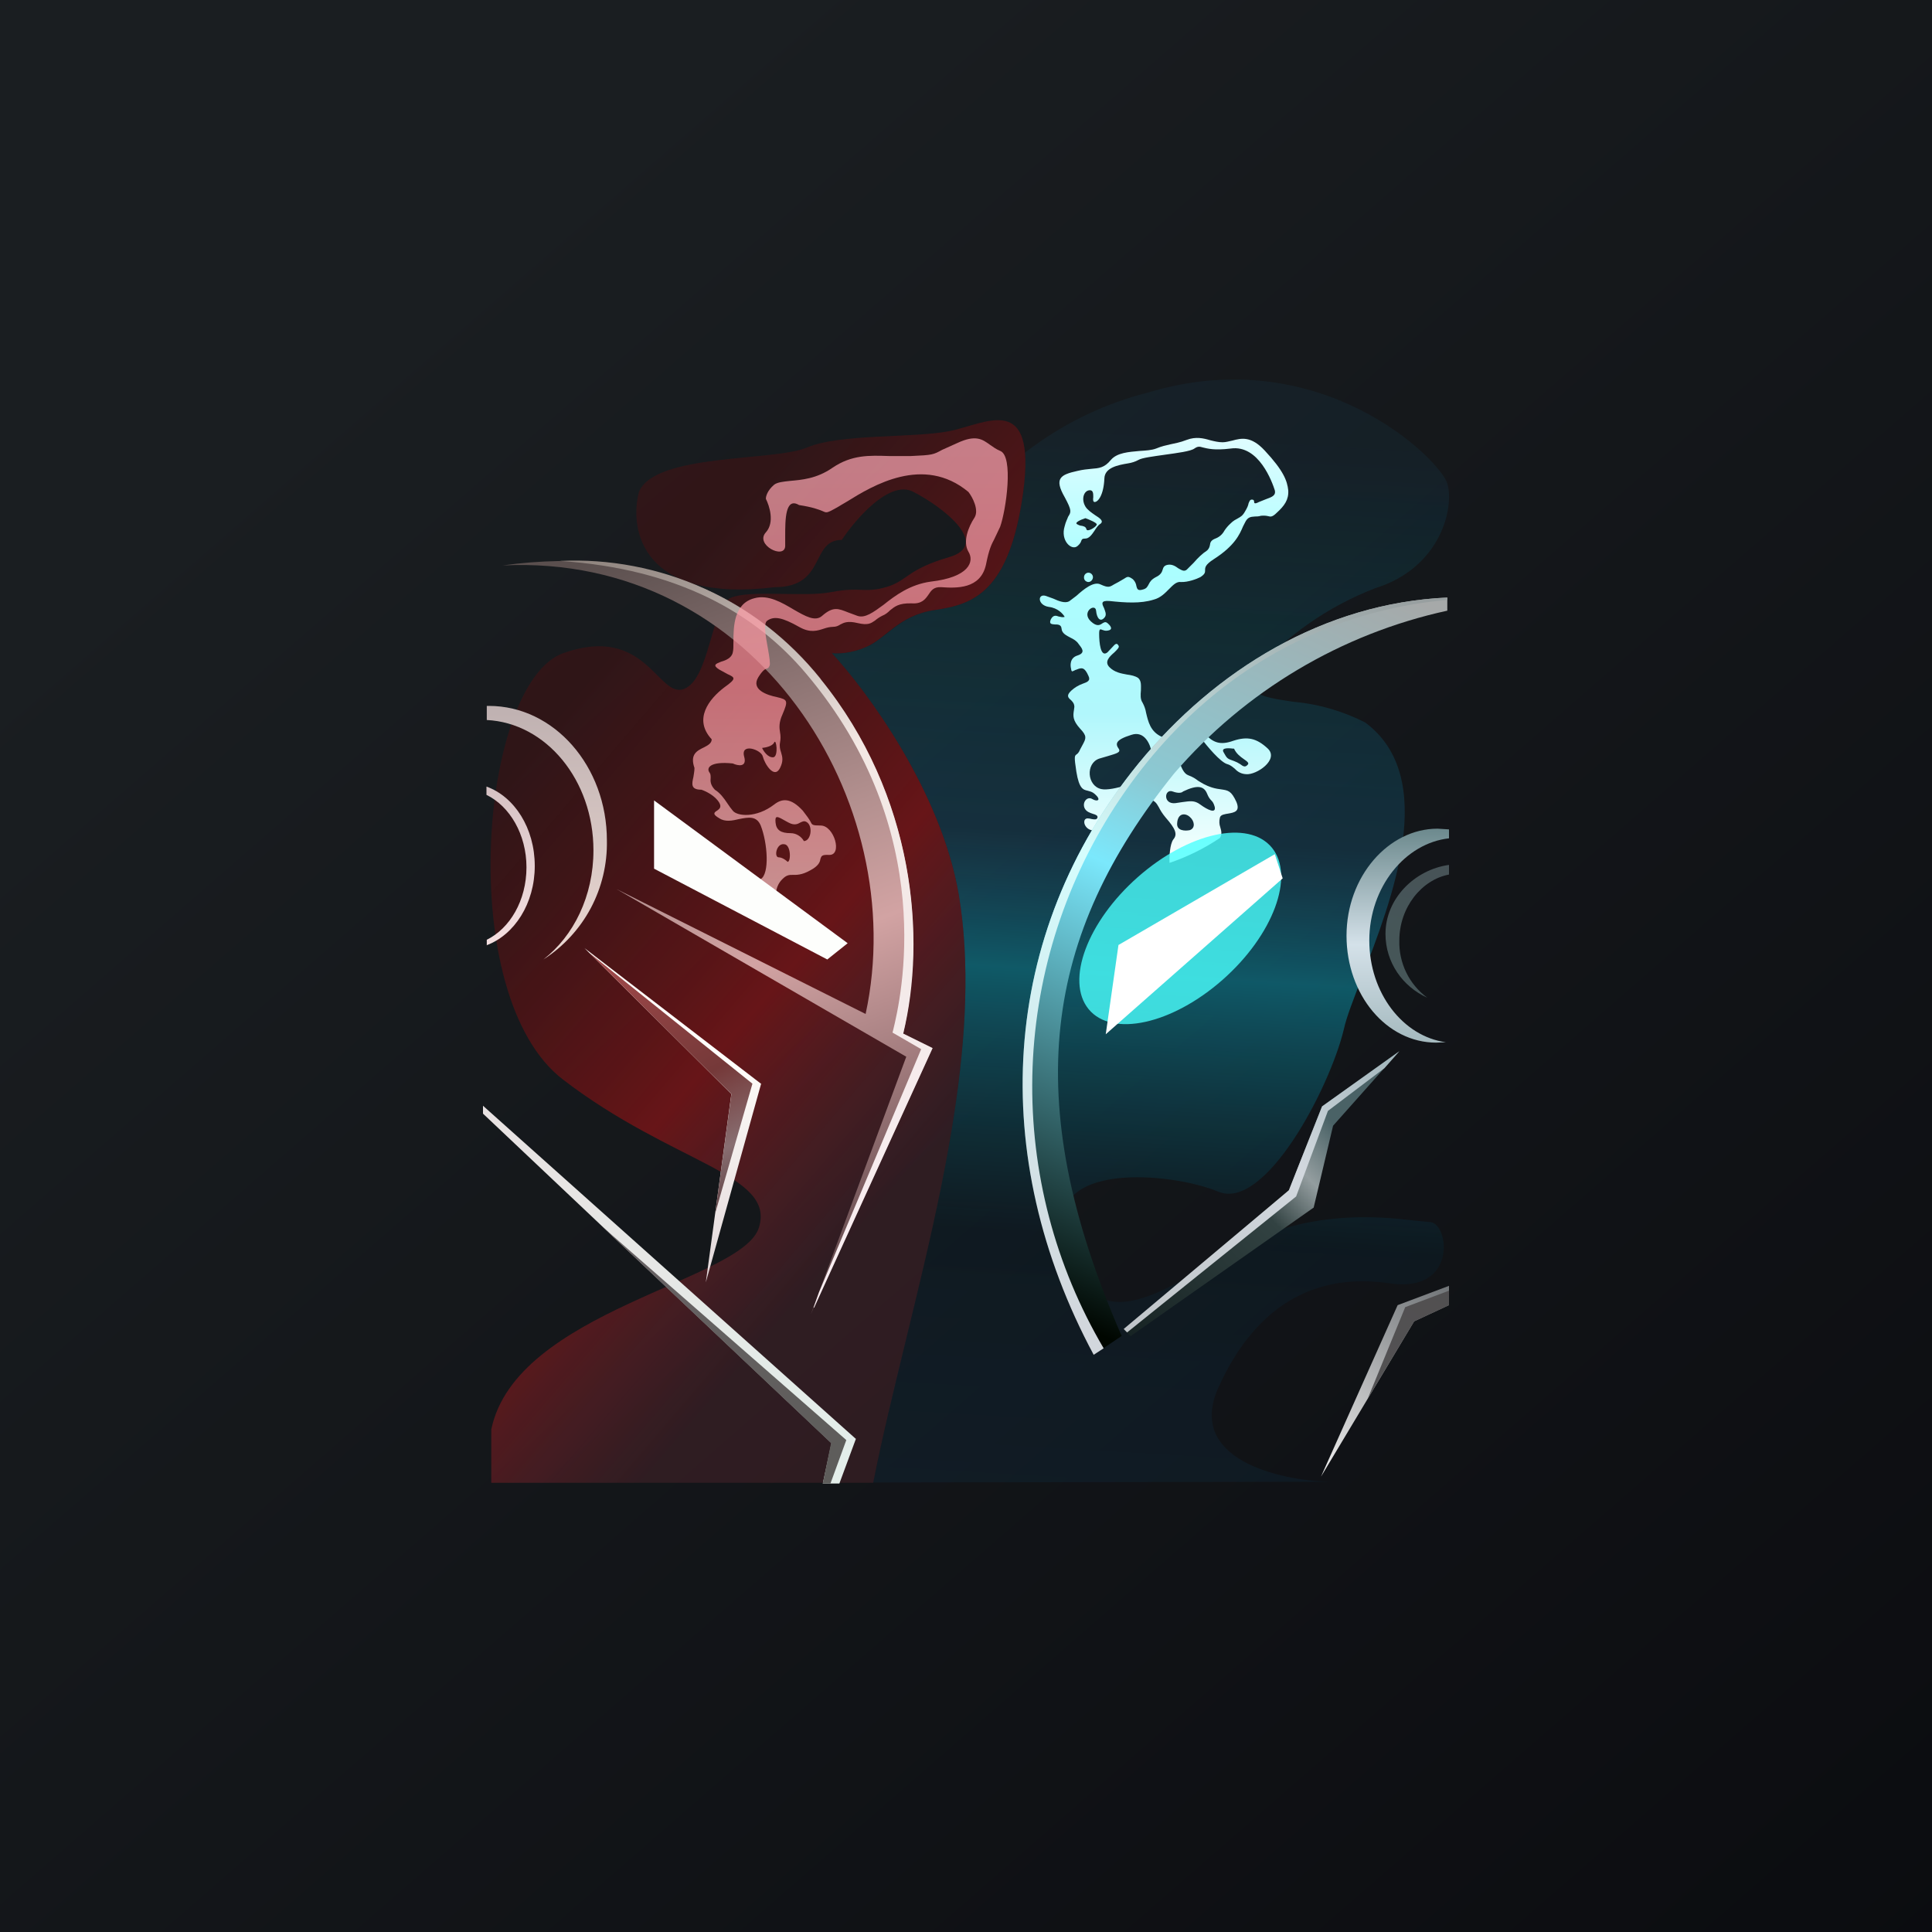 <svg width="24" height="24" viewBox="0 0 24 24" fill="none" xmlns="http://www.w3.org/2000/svg">
<rect x="0" y="0" width="24" height="24" fill="#808080" stroke="none"/>
<g clip-path="url(#clip0_31_8937)">
<path d="M0 0H24V24H0V0Z" fill="url(#paint0_linear_31_8937)"/>
<path opacity="0.5" d="M16.513 18.407C15.892 18.39 14.739 18.129 15.133 17.242C15.63 16.136 16.419 15.815 17.267 15.943C18.116 16.067 18.004 15.18 17.756 15.18L17.576 15.163C17.139 15.112 16.127 14.996 15.133 15.634C13.959 16.384 13.522 16.393 13.234 15.403C12.943 14.409 14.559 14.563 15.133 14.803C15.712 15.047 16.513 13.53 16.693 12.789C16.727 12.63 16.817 12.407 16.916 12.146C17.293 11.173 17.88 9.66 16.959 8.975C16.678 8.832 16.372 8.744 16.059 8.717C15.699 8.662 15.45 8.627 15.574 8.357C15.986 7.891 16.503 7.531 17.083 7.307C17.897 7.055 18.069 6.305 17.979 6.005C17.884 5.705 16.402 4.23 14.259 4.877C13.704 5.018 13.185 5.272 12.733 5.623C12.746 5.747 12.737 5.906 12.712 6.112C12.54 7.372 12.077 7.509 11.619 7.577C11.323 7.62 11.156 7.757 11.006 7.877C10.92 7.942 10.847 8.002 10.762 8.036C10.569 8.122 10.397 8.122 10.333 8.113C10.77 8.585 11.692 9.832 11.91 11.113C12.193 12.797 11.7 14.816 11.25 16.659C11.103 17.242 10.969 17.827 10.847 18.416L16.513 18.407Z" fill="url(#paint1_linear_31_8937)"/>
<path opacity="0.5" d="M9.625 7.294C7.98 7.496 7.813 6.587 7.937 6.111C8.134 5.627 9.625 5.734 10.028 5.558C10.427 5.387 11.34 5.443 11.786 5.357C12.236 5.271 12.878 4.847 12.711 6.111C12.54 7.371 12.077 7.508 11.618 7.577C11.164 7.641 11.005 7.933 10.761 8.036C10.568 8.121 10.397 8.121 10.333 8.113C10.77 8.584 11.691 9.831 11.91 11.113C12.287 13.358 11.288 16.187 10.847 18.42H6.103V17.756C6.411 16.277 9.227 15.913 9.428 15.248C9.634 14.584 8.357 14.456 6.998 13.414C5.635 12.377 5.961 8.481 6.998 8.113C8.031 7.748 8.173 8.683 8.498 8.558C8.824 8.43 8.833 7.517 9.085 7.423C9.338 7.324 9.981 7.423 10.333 7.354C10.688 7.286 10.736 7.371 11.005 7.294C11.275 7.217 11.258 7.076 11.79 6.921C12.321 6.767 11.704 6.291 11.34 6.107C11.048 5.961 10.628 6.45 10.457 6.707C10.063 6.707 10.268 7.294 9.625 7.294Z" fill="url(#paint2_linear_31_8937)"/>
<path d="M10.629 17.872L6 13.736V13.834L10.329 17.927L10.221 18.429H10.427L10.633 17.872H10.629Z" fill="url(#paint3_linear_31_8937)"/>
<path d="M10.316 18.429L10.513 17.889L7.461 15.219L10.324 17.927L10.221 18.429H10.316Z" fill="url(#paint4_linear_31_8937)"/>
<path d="M9.458 13.466L7.26 11.777L9.085 13.59L8.768 15.93L9.454 13.466H9.458Z" fill="url(#paint5_linear_31_8937)"/>
<path d="M7.316 11.833L9.347 13.462L8.884 15.073L9.086 13.59L7.316 11.833Z" fill="url(#paint6_linear_31_8937)"/>
<path d="M10.196 8.434C9.411 7.462 8.151 6.763 6.244 7.024C9.394 6.87 11.323 9.964 10.753 12.596L7.658 11.044L11.258 13.127L10.071 16.329L11.584 13.02L11.22 12.84C11.389 12.076 11.385 11.283 11.207 10.52C11.029 9.758 10.682 9.045 10.191 8.434H10.196Z" fill="url(#paint7_linear_31_8937)"/>
<path d="M6.952 6.968C8.422 7.063 9.386 7.624 10.012 8.366C11.679 10.337 11.186 12.42 11.096 12.793L11.087 12.827L11.443 13.033L10.175 16.05L10.106 16.243H10.114L11.585 13.02L11.22 12.84C11.507 11.67 11.37 9.883 10.192 8.434C9.806 7.951 9.312 7.565 8.748 7.311C8.185 7.056 7.569 6.938 6.952 6.968Z" fill="url(#paint8_linear_31_8937)"/>
<path d="M6.043 8.944C6.784 8.979 7.372 9.69 7.372 10.564C7.372 11.13 7.127 11.627 6.75 11.919C6.997 11.761 7.2 11.541 7.338 11.283C7.476 11.024 7.545 10.733 7.539 10.44C7.539 9.519 6.883 8.769 6.073 8.769H6.047V8.944H6.043Z" fill="url(#paint9_linear_31_8937)"/>
<path d="M6.043 11.743C6.39 11.614 6.643 11.224 6.643 10.757C6.643 10.286 6.39 9.896 6.043 9.771V9.874C6.334 10.016 6.54 10.367 6.54 10.774C6.54 11.186 6.334 11.533 6.047 11.674V11.739L6.043 11.743Z" fill="url(#paint10_linear_31_8937)"/>
<path opacity="0.7" fill-rule="evenodd" clip-rule="evenodd" d="M9.514 6.197C9.557 6.283 9.626 6.488 9.514 6.613C9.373 6.767 9.746 6.955 9.754 6.784V6.66C9.754 6.458 9.754 6.171 9.926 6.274C10.097 6.3 10.17 6.33 10.213 6.347C10.234 6.355 10.247 6.364 10.264 6.364C10.29 6.364 10.32 6.347 10.405 6.3L10.448 6.274L10.521 6.231C10.838 6.034 11.473 5.648 12.03 6.111C12.081 6.175 12.163 6.334 12.107 6.428C12.03 6.544 11.957 6.728 12.03 6.853C12.107 6.977 12.038 7.17 11.563 7.225C11.306 7.26 11.121 7.397 10.976 7.513C10.847 7.607 10.744 7.684 10.65 7.65L10.534 7.607C10.414 7.56 10.35 7.53 10.213 7.65C10.127 7.727 10.003 7.654 9.861 7.573C9.716 7.487 9.544 7.384 9.373 7.431C9.116 7.495 9.111 7.783 9.111 7.971C9.111 8.027 9.111 8.074 9.103 8.104C9.09 8.173 9.017 8.203 8.957 8.22C8.893 8.245 8.846 8.263 8.936 8.318L9.038 8.374C9.133 8.417 9.15 8.43 9 8.537C8.807 8.683 8.61 8.935 8.841 9.184C8.841 9.231 8.798 9.257 8.747 9.283C8.661 9.325 8.567 9.368 8.627 9.54C8.627 9.583 8.618 9.617 8.614 9.651C8.593 9.741 8.58 9.81 8.713 9.81C8.764 9.827 8.884 9.883 8.936 9.973C8.966 10.028 8.936 10.05 8.906 10.071C8.871 10.093 8.846 10.114 8.936 10.165C9.008 10.213 9.098 10.195 9.184 10.174C9.296 10.153 9.398 10.131 9.45 10.255C9.536 10.474 9.561 10.855 9.45 10.92C9.36 10.971 9.54 11.121 9.643 11.19C9.63 11.134 9.63 11.005 9.72 10.92C9.771 10.868 9.806 10.868 9.848 10.868C9.891 10.868 9.956 10.873 10.063 10.813C10.17 10.757 10.187 10.706 10.191 10.671C10.204 10.633 10.208 10.616 10.298 10.62C10.47 10.628 10.363 10.255 10.195 10.255C10.088 10.255 10.088 10.247 10.067 10.204C10.05 10.174 10.024 10.136 9.973 10.071C9.823 9.908 9.716 9.917 9.617 9.994C9.394 10.165 9.158 10.14 9.103 10.071C9.078 10.041 9.055 10.009 9.034 9.977C8.991 9.913 8.948 9.853 8.88 9.81C8.824 9.75 8.824 9.703 8.828 9.664C8.828 9.638 8.828 9.617 8.816 9.6C8.768 9.54 8.82 9.454 9.103 9.484C9.167 9.514 9.283 9.535 9.244 9.398C9.197 9.223 9.458 9.313 9.476 9.398C9.497 9.484 9.617 9.685 9.69 9.54C9.733 9.454 9.72 9.403 9.703 9.347C9.69 9.308 9.681 9.27 9.69 9.223C9.698 9.182 9.698 9.139 9.69 9.098C9.681 9.043 9.673 8.978 9.72 8.875C9.793 8.704 9.784 8.691 9.656 8.661C9.527 8.635 9.326 8.567 9.42 8.413C9.476 8.323 9.506 8.31 9.527 8.305C9.54 8.301 9.548 8.297 9.561 8.267C9.57 8.241 9.557 8.16 9.54 8.061C9.514 7.915 9.48 7.744 9.531 7.71C9.617 7.65 9.72 7.671 9.926 7.787C10.067 7.868 10.157 7.834 10.238 7.808C10.273 7.796 10.309 7.788 10.345 7.787C10.388 7.787 10.414 7.774 10.44 7.757C10.483 7.735 10.53 7.71 10.654 7.74C10.783 7.77 10.817 7.744 10.868 7.71C10.896 7.686 10.926 7.666 10.958 7.65C11.001 7.633 11.031 7.607 11.057 7.581C11.113 7.538 11.16 7.491 11.323 7.495C11.451 7.504 11.494 7.444 11.533 7.388C11.567 7.337 11.597 7.29 11.687 7.294H11.691C11.88 7.307 12.18 7.32 12.248 7.015C12.287 6.818 12.317 6.763 12.351 6.698L12.424 6.544C12.497 6.343 12.595 5.665 12.424 5.601C12.373 5.58 12.334 5.55 12.296 5.524C12.206 5.46 12.124 5.395 11.893 5.503L11.704 5.588C11.593 5.648 11.588 5.653 11.318 5.665H11.04C10.8 5.657 10.581 5.648 10.341 5.811C10.144 5.948 9.956 5.961 9.814 5.974C9.728 5.983 9.656 5.991 9.617 6.021C9.531 6.094 9.514 6.167 9.514 6.193V6.197ZM9.986 10.448C9.97 10.419 9.946 10.394 9.917 10.377C9.889 10.36 9.856 10.35 9.823 10.35C9.698 10.35 9.643 10.311 9.634 10.217C9.626 10.123 9.651 10.136 9.776 10.208L9.793 10.217C9.87 10.26 9.913 10.234 9.943 10.217C9.973 10.204 9.994 10.191 10.028 10.217C10.101 10.273 10.071 10.448 9.986 10.448ZM9.673 10.65C9.716 10.65 9.767 10.688 9.784 10.706C9.827 10.706 9.827 10.491 9.741 10.487C9.643 10.474 9.613 10.65 9.673 10.65ZM9.467 9.291C9.51 9.287 9.596 9.27 9.617 9.223C9.643 9.167 9.673 9.394 9.608 9.407C9.54 9.415 9.484 9.33 9.467 9.291Z" fill="url(#paint11_linear_31_8937)"/>
<path d="M8.125 10.796V9.943L10.53 11.717L10.277 11.919L8.125 10.791V10.796Z" fill="#FDFEFC"/>
<path d="M16.32 15L14.044 16.599L13.959 16.513L16.011 14.786L16.423 13.744L17.383 13.059L16.56 13.984L16.32 14.996V15Z" fill="url(#paint12_linear_31_8937)"/>
<path d="M14.001 16.552L16.101 14.863L16.496 13.8L17.198 13.269L17.383 13.059L16.423 13.744L16.011 14.786L13.959 16.509L14.001 16.552Z" fill="url(#paint13_linear_31_8937)"/>
<path d="M17.567 16.414L16.41 18.343L17.362 16.213L18 15.973V16.213L17.567 16.414Z" fill="url(#paint14_linear_31_8937)"/>
<path d="M18 16.033L17.456 16.238L16.989 17.378L17.567 16.414L18 16.213V16.033Z" fill="url(#paint15_linear_31_8937)"/>
<path d="M18 10.303L17.858 10.294C17.246 10.294 16.727 10.89 16.727 11.623C16.727 12.36 17.224 12.952 17.841 12.952L17.961 12.947C17.426 12.874 17.01 12.334 17.01 11.683C17.01 11.019 17.456 10.474 18 10.414V10.303Z" fill="url(#paint16_linear_31_8937)"/>
<path opacity="0.4" d="M18 10.744C17.571 10.804 17.211 11.164 17.211 11.601C17.211 11.957 17.426 12.257 17.73 12.394C17.619 12.312 17.53 12.205 17.469 12.081C17.409 11.957 17.379 11.82 17.383 11.683C17.383 11.271 17.661 10.928 18 10.864V10.744Z" fill="url(#paint17_linear_31_8937)"/>
<path fill-rule="evenodd" clip-rule="evenodd" d="M13.384 8.143C13.286 8.173 13.294 8.272 13.307 8.314V8.323L13.316 8.34C13.316 8.34 13.329 8.34 13.358 8.323L13.371 8.319C13.44 8.289 13.474 8.289 13.521 8.396C13.551 8.456 13.508 8.473 13.448 8.494C13.396 8.513 13.348 8.542 13.307 8.58C13.243 8.64 13.268 8.666 13.303 8.696C13.324 8.717 13.346 8.739 13.346 8.782L13.341 8.82C13.329 8.893 13.324 8.949 13.418 9.052C13.504 9.142 13.491 9.172 13.453 9.244L13.418 9.309C13.401 9.352 13.384 9.364 13.371 9.373C13.35 9.39 13.341 9.394 13.371 9.587C13.406 9.802 13.457 9.81 13.513 9.823C13.543 9.832 13.569 9.836 13.598 9.862C13.688 9.939 13.633 9.964 13.569 9.926C13.504 9.887 13.44 9.969 13.474 10.041C13.496 10.084 13.539 10.097 13.577 10.11C13.611 10.119 13.641 10.132 13.633 10.157C13.624 10.187 13.59 10.179 13.56 10.174C13.526 10.166 13.491 10.157 13.474 10.187C13.448 10.247 13.53 10.35 13.633 10.303C13.667 10.286 13.731 10.239 13.804 10.183C13.967 10.067 14.177 9.909 14.267 9.926C14.348 9.943 14.366 9.977 14.396 10.029C14.413 10.063 14.438 10.106 14.481 10.157C14.601 10.294 14.631 10.363 14.576 10.427C14.533 10.483 14.524 10.642 14.528 10.719C14.75 10.644 14.96 10.54 15.154 10.41C15.184 10.363 15.171 10.32 15.159 10.277C15.145 10.239 15.144 10.197 15.154 10.157C15.163 10.119 15.214 10.114 15.261 10.106C15.334 10.093 15.407 10.08 15.36 9.964C15.296 9.823 15.257 9.819 15.171 9.806C15.141 9.802 15.103 9.797 15.06 9.784C14.966 9.754 14.927 9.724 14.884 9.699C14.85 9.673 14.82 9.652 14.76 9.63C14.704 9.609 14.674 9.532 14.644 9.446C14.601 9.334 14.559 9.21 14.434 9.154C14.289 9.09 14.263 8.962 14.237 8.854C14.23 8.811 14.215 8.769 14.194 8.73C14.164 8.687 14.168 8.632 14.173 8.576C14.173 8.516 14.181 8.46 14.139 8.422C14.1 8.396 14.053 8.387 13.997 8.379C13.928 8.366 13.847 8.353 13.783 8.289C13.714 8.22 13.783 8.156 13.843 8.104C13.877 8.07 13.911 8.04 13.894 8.019C13.873 7.98 13.851 8.002 13.821 8.036L13.757 8.104C13.671 8.173 13.654 7.98 13.654 7.873C13.654 7.809 13.667 7.813 13.697 7.826C13.71 7.83 13.731 7.839 13.757 7.834C13.821 7.826 13.813 7.787 13.757 7.74C13.731 7.719 13.714 7.732 13.693 7.744C13.663 7.766 13.624 7.787 13.551 7.719C13.427 7.603 13.607 7.487 13.616 7.586C13.624 7.68 13.671 7.74 13.727 7.663C13.748 7.629 13.727 7.59 13.714 7.552C13.688 7.5 13.671 7.457 13.783 7.466C13.98 7.487 14.168 7.5 14.331 7.449C14.417 7.427 14.473 7.367 14.52 7.32C14.571 7.269 14.614 7.222 14.67 7.23C14.756 7.234 14.867 7.192 14.91 7.17C14.97 7.132 14.97 7.11 14.97 7.084C14.97 7.05 14.97 7.016 15.077 6.947C15.338 6.78 15.399 6.639 15.441 6.54L15.463 6.497C15.497 6.424 15.531 6.42 15.591 6.416C15.613 6.416 15.634 6.416 15.664 6.407C15.707 6.403 15.733 6.407 15.754 6.412C15.784 6.42 15.806 6.424 15.861 6.369C15.956 6.283 16.011 6.206 16.003 6.09C15.99 5.974 15.947 5.85 15.711 5.597C15.54 5.413 15.42 5.443 15.309 5.473C15.266 5.482 15.227 5.494 15.188 5.494C15.137 5.494 15.086 5.482 15.034 5.469C14.948 5.443 14.854 5.422 14.743 5.464C14.653 5.499 14.593 5.507 14.537 5.52C14.481 5.533 14.434 5.542 14.361 5.572C14.306 5.593 14.233 5.597 14.156 5.602C14.023 5.614 13.877 5.623 13.8 5.713C13.719 5.812 13.654 5.816 13.556 5.824C13.508 5.829 13.453 5.833 13.384 5.85C13.17 5.897 13.093 5.944 13.226 6.176C13.316 6.343 13.307 6.36 13.268 6.42C13.26 6.446 13.239 6.48 13.226 6.536C13.17 6.716 13.311 6.844 13.384 6.784C13.414 6.759 13.427 6.737 13.431 6.72C13.44 6.699 13.444 6.69 13.483 6.69C13.526 6.69 13.56 6.647 13.594 6.596C13.616 6.562 13.637 6.527 13.671 6.506C13.714 6.472 13.663 6.437 13.603 6.399C13.56 6.369 13.508 6.334 13.483 6.292C13.427 6.197 13.466 6.09 13.539 6.09C13.581 6.09 13.581 6.133 13.581 6.176C13.577 6.206 13.577 6.236 13.598 6.236C13.641 6.236 13.71 6.15 13.719 5.944C13.723 5.807 13.89 5.777 14.014 5.756C14.059 5.749 14.103 5.735 14.143 5.713C14.186 5.687 14.323 5.67 14.469 5.649C14.627 5.627 14.79 5.606 14.837 5.572C14.88 5.542 14.901 5.546 14.944 5.559C15 5.572 15.086 5.597 15.287 5.572C15.639 5.52 15.806 5.996 15.836 6.09C15.853 6.159 15.793 6.176 15.724 6.202L15.639 6.236C15.583 6.266 15.579 6.249 15.579 6.232C15.579 6.219 15.574 6.206 15.553 6.206C15.527 6.206 15.523 6.223 15.51 6.253C15.506 6.279 15.493 6.309 15.467 6.352C15.437 6.407 15.411 6.42 15.381 6.437C15.351 6.454 15.321 6.467 15.283 6.506C15.255 6.532 15.231 6.56 15.21 6.592C15.186 6.637 15.147 6.672 15.098 6.69C15.043 6.712 15.034 6.737 15.03 6.772C15.026 6.793 15.017 6.823 14.987 6.844C14.94 6.874 14.88 6.93 14.829 6.99L14.743 7.076C14.709 7.106 14.674 7.08 14.636 7.059C14.601 7.033 14.559 7.007 14.507 7.016C14.46 7.024 14.451 7.05 14.443 7.076C14.434 7.106 14.421 7.14 14.357 7.17C14.301 7.2 14.284 7.23 14.271 7.256C14.254 7.286 14.246 7.312 14.194 7.324C14.134 7.342 14.126 7.316 14.117 7.282C14.113 7.256 14.104 7.226 14.074 7.196C14.014 7.153 14.006 7.162 13.959 7.192L13.894 7.23L13.838 7.26C13.783 7.294 13.766 7.303 13.671 7.26C13.586 7.217 13.457 7.324 13.371 7.402L13.281 7.47C13.23 7.496 13.157 7.47 13.084 7.436L12.99 7.402C12.887 7.372 12.887 7.517 13.028 7.539C13.14 7.552 13.204 7.624 13.226 7.663C13.2 7.672 13.178 7.663 13.153 7.659C13.118 7.646 13.084 7.637 13.054 7.693C13.028 7.753 13.063 7.753 13.101 7.757C13.14 7.757 13.183 7.757 13.187 7.809C13.191 7.869 13.247 7.894 13.303 7.924C13.333 7.938 13.361 7.956 13.384 7.98L13.397 7.997C13.44 8.053 13.491 8.109 13.384 8.143ZM14.053 9.129C14.216 9.073 14.289 9.244 14.306 9.343L14.323 9.63C14.168 9.699 13.821 9.832 13.68 9.802C13.504 9.763 13.483 9.484 13.654 9.424L13.77 9.39C13.868 9.36 13.924 9.347 13.899 9.304C13.856 9.244 13.847 9.193 14.053 9.129ZM14.781 10.312C14.726 10.324 14.614 10.324 14.623 10.226C14.631 10.097 14.726 10.097 14.781 10.149C14.837 10.196 14.854 10.286 14.781 10.312ZM14.567 9.832C14.649 9.862 14.687 9.844 14.696 9.832C14.876 9.746 14.957 9.763 14.996 9.862C15.013 9.904 15.03 9.926 15.047 9.943C15.064 9.96 15.077 9.977 15.09 10.024C15.107 10.11 15.004 10.063 14.91 9.994C14.837 9.939 14.781 9.952 14.687 9.964L14.601 9.977C14.443 9.994 14.464 9.793 14.567 9.832ZM13.483 6.437C13.431 6.454 13.337 6.493 13.384 6.514C13.406 6.527 13.427 6.532 13.44 6.532C13.47 6.54 13.487 6.544 13.496 6.574C13.504 6.617 13.624 6.544 13.624 6.514C13.624 6.493 13.53 6.454 13.483 6.437ZM13.577 7.17C13.577 7.2 13.551 7.23 13.521 7.23C13.514 7.23 13.506 7.229 13.499 7.225C13.492 7.222 13.486 7.218 13.48 7.212C13.475 7.207 13.471 7.2 13.469 7.193C13.466 7.185 13.465 7.178 13.466 7.17C13.466 7.14 13.491 7.114 13.521 7.114C13.551 7.114 13.577 7.14 13.577 7.17ZM15.248 9.493C15.163 9.472 14.991 9.266 14.918 9.167C14.901 9.116 14.884 9.034 14.966 9.116C15.069 9.223 15.154 9.262 15.321 9.202C15.493 9.146 15.608 9.167 15.75 9.3C15.891 9.437 15.608 9.63 15.48 9.617C15.454 9.616 15.428 9.61 15.405 9.599C15.381 9.588 15.36 9.572 15.343 9.553C15.317 9.532 15.291 9.506 15.248 9.493ZM15.201 9.347C15.159 9.279 15.287 9.296 15.321 9.3C15.324 9.3 15.327 9.3 15.33 9.3C15.356 9.36 15.407 9.399 15.45 9.429C15.493 9.459 15.523 9.48 15.497 9.502C15.467 9.536 15.441 9.519 15.407 9.493C15.383 9.477 15.357 9.464 15.33 9.454C15.244 9.424 15.244 9.424 15.201 9.347Z" fill="url(#paint18_linear_31_8937)"/>
<path d="M13.929 16.599L13.586 16.83C12.266 14.37 12.407 11.614 14.143 9.484C15.095 8.323 16.449 7.491 17.979 7.423V7.586C16.658 7.874 15.467 8.584 14.585 9.609C12.977 11.606 12.647 13.646 13.933 16.594L13.929 16.599Z" fill="url(#paint19_linear_31_8937)"/>
<path d="M13.71 16.749L13.586 16.83C12.266 14.37 12.407 11.614 14.143 9.484C15.095 8.323 16.449 7.491 17.979 7.423V7.453C17.186 7.521 15.245 7.869 13.847 10.024C13.203 11.022 12.848 12.179 12.824 13.367C12.8 14.555 13.107 15.726 13.71 16.749Z" fill="url(#paint20_linear_31_8937)"/>
<path opacity="0.8" d="M13.524 12.537C13.814 12.889 14.559 12.725 15.188 12.171C15.816 11.617 16.09 10.882 15.799 10.529C15.508 10.177 14.763 10.341 14.135 10.895C13.507 11.449 13.233 12.184 13.524 12.537Z" fill="#4AFFFE"/>
<path d="M13.736 12.848L13.894 11.739L15.836 10.611L15.934 10.911L13.736 12.848Z" fill="white"/>
</g>
<defs>
<linearGradient id="paint0_linear_31_8937" x1="4.466" y1="4.161" x2="29.207" y2="32.58" gradientUnits="userSpaceOnUse">
<stop stop-color="#1A1E21"/>
<stop offset="1" stop-color="#06060A"/>
</linearGradient>
<linearGradient id="paint1_linear_31_8937" x1="14.884" y1="5.327" x2="14.117" y2="18.416" gradientUnits="userSpaceOnUse">
<stop stop-color="#11638B" stop-opacity="0.2"/>
<stop offset="0.18" stop-color="#02849D" stop-opacity="0.34"/>
<stop offset="0.39" stop-color="#176C96" stop-opacity="0.56"/>
<stop offset="0.52" stop-color="#0B9BB4"/>
<stop offset="0.77" stop-color="#072230" stop-opacity="0.65"/>
<stop offset="1" stop-color="#0E3650" stop-opacity="0.45"/>
</linearGradient>
<linearGradient id="paint2_linear_31_8937" x1="6.373" y1="9.476" x2="11.7" y2="14.04" gradientUnits="userSpaceOnUse">
<stop stop-color="#6C0808" stop-opacity="0.57"/>
<stop offset="0.61" stop-color="#B81214"/>
<stop offset="1" stop-color="#9E3543" stop-opacity="0.41"/>
</linearGradient>
<linearGradient id="paint3_linear_31_8937" x1="6.009" y1="13.744" x2="10.217" y2="18.617" gradientUnits="userSpaceOnUse">
<stop stop-color="#E8E2E2"/>
<stop offset="1" stop-color="#E3EEEA"/>
</linearGradient>
<linearGradient id="paint4_linear_31_8937" x1="7.461" y1="15.227" x2="10.196" y2="18.339" gradientUnits="userSpaceOnUse">
<stop stop-color="#686264"/>
<stop offset="1" stop-color="#5E5D5B"/>
</linearGradient>
<linearGradient id="paint5_linear_31_8937" x1="7.26" y1="11.777" x2="8.91" y2="15.905" gradientUnits="userSpaceOnUse">
<stop offset="0.47" stop-color="#FFFDFA"/>
<stop offset="1" stop-color="#E1D6D8"/>
</linearGradient>
<linearGradient id="paint6_linear_31_8937" x1="7.564" y1="12.03" x2="9.043" y2="15.163" gradientUnits="userSpaceOnUse">
<stop stop-color="#9E4849"/>
<stop offset="0.49" stop-color="#753939"/>
<stop offset="0.76" stop-color="#886E71"/>
<stop offset="1" stop-color="#5A3A3D"/>
</linearGradient>
<linearGradient id="paint7_linear_31_8937" x1="7.26" y1="6.977" x2="10.564" y2="16.076" gradientUnits="userSpaceOnUse">
<stop stop-color="#5A4F4E"/>
<stop offset="0.41" stop-color="#B3908F"/>
<stop offset="0.56" stop-color="#D2A3A3"/>
<stop offset="1" stop-color="#5C4347"/>
</linearGradient>
<linearGradient id="paint8_linear_31_8937" x1="7.397" y1="6.728" x2="10.342" y2="15.981" gradientUnits="userSpaceOnUse">
<stop stop-color="#8A7F79"/>
<stop offset="0.35" stop-color="#F3E8E4"/>
<stop offset="0.65" stop-color="#F4EAE9"/>
<stop offset="1" stop-color="#F9EDF1"/>
</linearGradient>
<linearGradient id="paint9_linear_31_8937" x1="6.793" y1="8.769" x2="6.793" y2="11.919" gradientUnits="userSpaceOnUse">
<stop stop-color="#BFB1B1"/>
<stop offset="1" stop-color="#EBD8D2"/>
</linearGradient>
<linearGradient id="paint10_linear_31_8937" x1="6.343" y1="9.771" x2="6.343" y2="11.739" gradientUnits="userSpaceOnUse">
<stop stop-color="#D6C2C4"/>
<stop offset="1" stop-color="#F5DFE1"/>
</linearGradient>
<linearGradient id="paint11_linear_31_8937" x1="10.56" y1="5.447" x2="10.56" y2="11.19" gradientUnits="userSpaceOnUse">
<stop stop-color="#FFABB8"/>
<stop offset="0.54" stop-color="#FF949E"/>
<stop offset="1" stop-color="#F8C5C4"/>
</linearGradient>
<linearGradient id="paint12_linear_31_8937" x1="17.541" y1="13.072" x2="13.688" y2="16.689" gradientUnits="userSpaceOnUse">
<stop offset="0.25" stop-color="#4A6266"/>
<stop offset="0.38" stop-color="#939D9F"/>
<stop offset="0.51" stop-color="#324242"/>
<stop offset="1" stop-color="#131F1F"/>
</linearGradient>
<linearGradient id="paint13_linear_31_8937" x1="17.203" y1="13.072" x2="13.719" y2="16.607" gradientUnits="userSpaceOnUse">
<stop stop-color="#A5B8BE"/>
<stop offset="0.36" stop-color="#D2D8DE"/>
<stop offset="1" stop-color="#BEC3C7"/>
</linearGradient>
<linearGradient id="paint14_linear_31_8937" x1="17.979" y1="15.797" x2="16.337" y2="18.3" gradientUnits="userSpaceOnUse">
<stop stop-color="#6B6F72"/>
<stop offset="1" stop-color="#EFEFEF"/>
</linearGradient>
<linearGradient id="paint15_linear_31_8937" x1="17.979" y1="15.797" x2="16.337" y2="18.3" gradientUnits="userSpaceOnUse">
<stop stop-color="#514F50"/>
<stop offset="1" stop-color="#555557"/>
</linearGradient>
<linearGradient id="paint16_linear_31_8937" x1="17.353" y1="10.294" x2="17.353" y2="12.956" gradientUnits="userSpaceOnUse">
<stop stop-color="#6C898D"/>
<stop offset="0.54" stop-color="#D4E1E9"/>
<stop offset="1" stop-color="#A4B9BE"/>
</linearGradient>
<linearGradient id="paint17_linear_31_8937" x1="17.884" y1="10.86" x2="17.576" y2="12.39" gradientUnits="userSpaceOnUse">
<stop stop-color="#96AFB4"/>
<stop offset="0.44" stop-color="#93B6B8"/>
</linearGradient>
<linearGradient id="paint18_linear_31_8937" x1="14.46" y1="5.439" x2="14.46" y2="10.719" gradientUnits="userSpaceOnUse">
<stop stop-color="#DFFDFF"/>
<stop offset="0.3" stop-color="#ABFEFF"/>
<stop offset="0.65" stop-color="#B1F7FC"/>
<stop offset="1" stop-color="#F7FFFD"/>
</linearGradient>
<linearGradient id="paint19_linear_31_8937" x1="17.512" y1="7.423" x2="13.38" y2="16.449" gradientUnits="userSpaceOnUse">
<stop stop-color="#A6A9A9"/>
<stop offset="0.34" stop-color="#8BC9D3"/>
<stop offset="0.46" stop-color="#7BE8FC"/>
<stop offset="1" stop-color="#000600"/>
</linearGradient>
<linearGradient id="paint20_linear_31_8937" x1="17.512" y1="7.423" x2="13.38" y2="16.449" gradientUnits="userSpaceOnUse">
<stop stop-color="#989FA0"/>
<stop offset="0.46" stop-color="#D5FDFD"/>
<stop offset="1" stop-color="#D2D7DD"/>
</linearGradient>
<clipPath id="clip0_31_8937">
<rect width="24" height="24" fill="white"/>
</clipPath>
</defs>
</svg>
